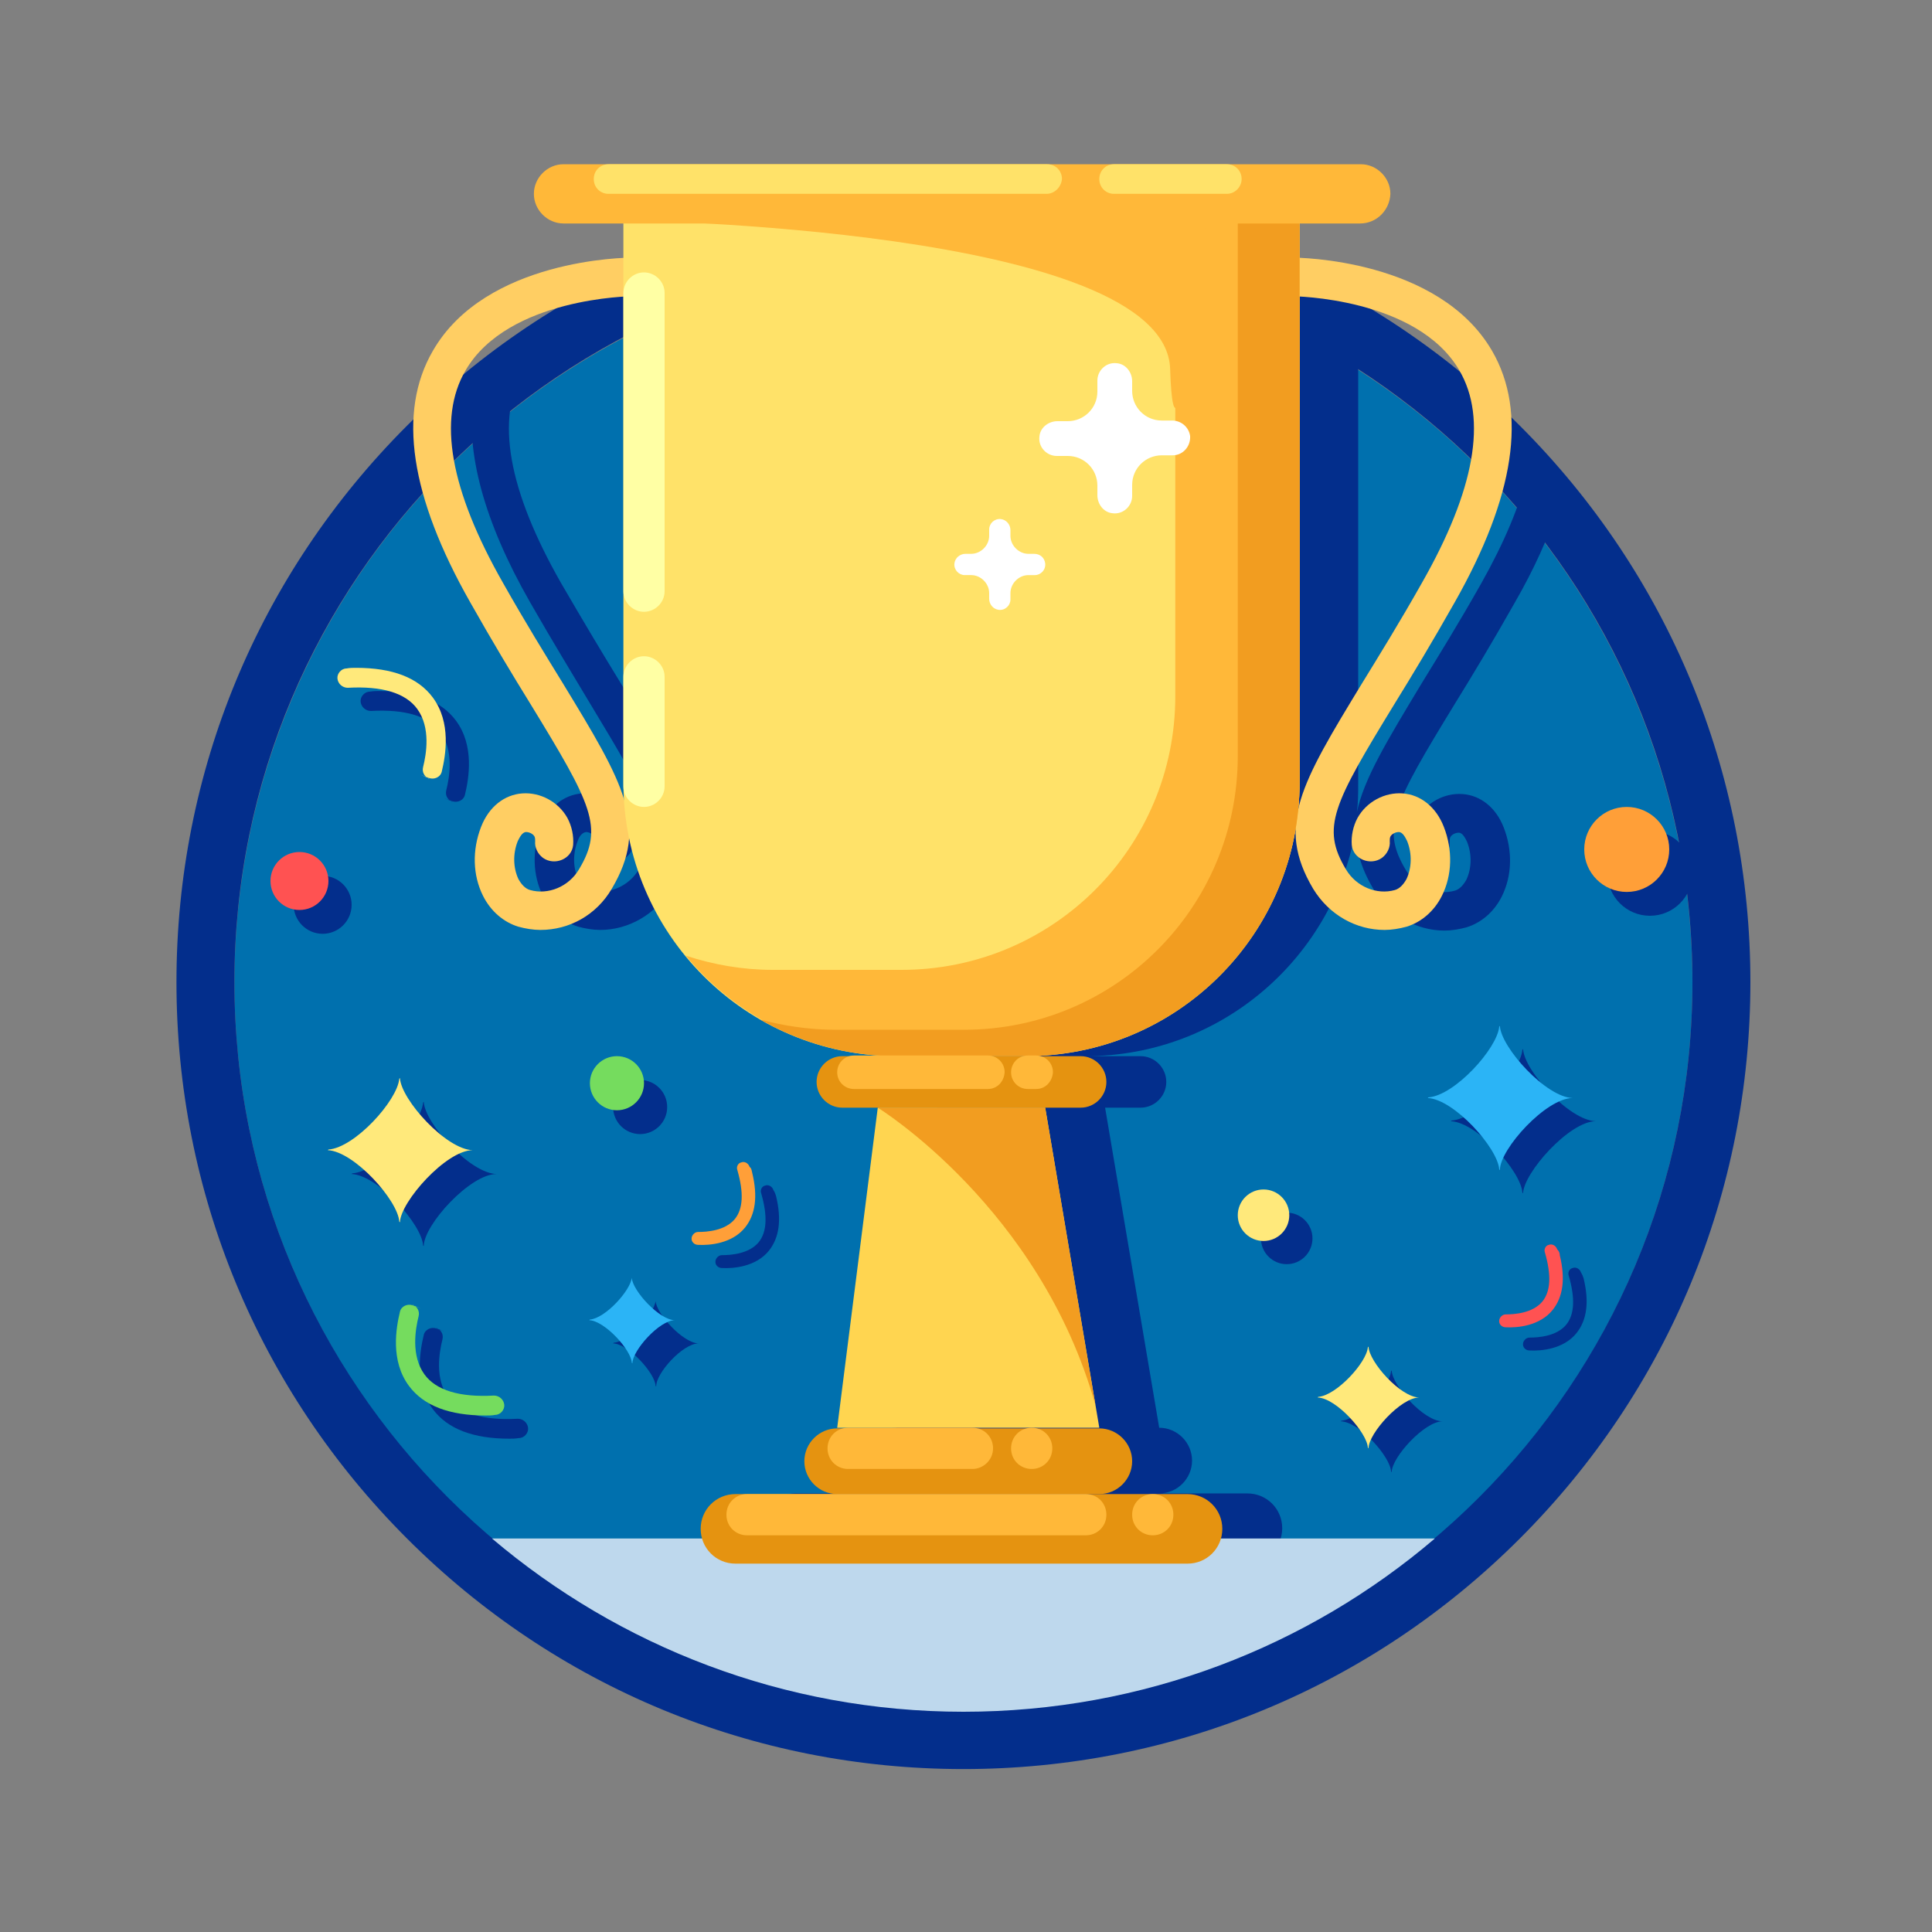 <?xml version="1.0" encoding="utf-8"?>
<!-- Generator: Adobe Illustrator 21.0.2, SVG Export Plug-In . SVG Version: 6.00 Build 0)  -->
<svg version="1.1" id="Camada_1" xmlns="http://www.w3.org/2000/svg" xmlns:xlink="http://www.w3.org/1999/xlink" x="0px" y="0px"
	 viewBox="0 0 300 300" style="enable-background:new 0 0 300 300;" xml:space="preserve">
<rect x="0" y="0" width="300" height="300" fill="#808080" stroke="none"/>
<style type="text/css">
	.st0{fill:#0070AE;}
	.st1{fill:#032E8C;}
	.st2{fill:#BED8ED;}
	.st3{fill:#FFCE63;}
	.st4{fill:#FFE269;}
	.st5{fill:#FFB839;}
	.st6{fill:#F29D20;}
	.st7{fill:#FFC255;}
	.st8{fill:#FFD550;}
	.st9{fill:#E59310;}
	.st10{fill:#FFFFA4;}
	.st11{fill:#FFFFFF;}
	.st12{fill:#FF9F38;}
	.st13{fill:#2BB4F6;}
	.st14{fill:#FF5252;}
	.st15{fill:#FFE97B;}
	.st16{fill:#75DC5E;}
</style>
<g id="fundo">
	<circle class="st0" cx="149.6" cy="152.6" r="113.2"/>
	<path class="st1" d="M149.6,39.3c62.5,0,113.2,50.7,113.2,113.2s-50.7,113.2-113.2,113.2c-62.5,0-113.2-50.7-113.2-113.2
		S87.1,39.3,149.6,39.3 M149.6,30.3c-32.6,0-63.3,12.7-86.4,35.8c-23.1,23.1-35.8,53.8-35.8,86.4s12.7,63.3,35.8,86.4
		c23.1,23.1,53.8,35.8,86.4,35.8c32.6,0,63.3-12.7,86.4-35.8c23.1-23.1,35.8-53.8,35.8-86.4c0-32.6-12.7-63.3-35.8-86.4
		C212.9,43.1,182.2,30.3,149.6,30.3L149.6,30.3z"/>
</g>
<g id="trofeu">
	<g id="sombra-trofeu">
		<path class="st1" d="M82.3,93.5c3.6,6.3,6.8,11.5,9.3,15.7c9.5,15.7,11.4,19.2,7.6,25.8c-1.6,2.7-4.8,4-7.6,3.2
			c-0.7-0.2-1.3-0.8-1.8-1.7c-0.8-1.6-0.9-3.9-0.1-5.9c0.2-0.6,0.6-1.3,1.3-1.4c0.5,0,1,0.3,1.3,0.7c0.1,0.2,0.2,0.5,0.1,0.7
			c-0.1,1,0.4,2,1.2,2.6c1.8,1.3,4.5,0.2,4.7-2c0.2-1.5-0.1-2.9-0.9-4.2c-1.4-2.5-4.1-4-7-3.8c-2.9,0.2-5.3,2.2-6.4,5.2
			c-1.4,3.6-1.3,7.5,0.3,10.7c1.2,2.4,3.2,4.1,5.5,4.8c1.1,0.3,2.3,0.5,3.4,0.5c4.4,0,8.6-2.4,11-6.4c1.7-2.9,2.6-5.5,2.7-8.1
			c3.9,19.4,21.1,34.1,41.7,34.1h-8.5c-2.2,0-4,1.8-4,4c0,2.2,1.8,4,4,4h5.5l-6.4,49.7c-2.8,0-5.1,2.3-5.1,5.1
			c0,2.8,2.3,5.1,5.1,5.1h-15.7c-3,0-5.4,2.4-5.4,5.4c0,3,2.4,5.4,5.4,5.4h70.2c3,0,5.4-2.4,5.4-5.4c0-3-2.4-5.4-5.4-5.4h-13.7
			c2.8,0,5.1-2.3,5.1-5.1c0-2.8-2.3-5.1-5.1-5.1l-8.4-49.7h5.5c2.2,0,4-1.8,4-4c0-2.2-1.8-4-4-4h-8.5c21.2,0,38.7-15.5,42-35.7
			c-0.2,3.2,0.6,6.3,2.7,9.8c2.4,4,6.6,6.4,11,6.4c1.1,0,2.3-0.2,3.4-0.5c2.3-0.7,4.3-2.4,5.5-4.8c1.6-3.2,1.7-7.1,0.3-10.7
			c-1.2-3.1-3.6-5-6.4-5.2c-2.8-0.2-5.6,1.3-7,3.8c-0.7,1.3-1,2.8-0.9,4.2c0.2,2.2,2.9,3.3,4.7,2c0.8-0.6,1.3-1.6,1.2-2.6
			c0-0.2,0-0.5,0.1-0.7c0.2-0.4,0.8-0.7,1.3-0.7c0.6,0,1,0.8,1.3,1.4c0.8,2,0.7,4.2-0.1,5.9c-0.5,0.9-1.1,1.5-1.8,1.7
			c-2.8,0.8-6-0.5-7.6-3.2c-3.9-6.5-2-10.1,7.6-25.8c2.6-4.2,5.8-9.5,9.3-15.7c3-5.2,5.2-10.1,6.7-14.7c-1.5-1.9-3.1-3.7-4.7-5.5
			c-1.2,5.1-3.6,10.8-7.2,17.2c-3.5,6.2-6.6,11.2-9.3,15.6c-5.3,8.8-8.9,14.7-10,19.9c0.2-1.5,0.2-3,0.2-4.5v-70
			c-17.9-11-39-17.3-61.6-17.3c-20.9,0-40.5,5.4-57.6,14.9c5.6-2.3,11.6-3,14.2-3.1v75.4c0,1,0,1.9,0.1,2.8
			c-1.4-4.8-4.8-10.4-9.6-18.2c-2.7-4.4-5.7-9.4-9.3-15.6c-8.2-14.4-10.2-25.5-5.8-33c1-1.7,2.2-3.1,3.6-4.3
			c-4,2.6-7.7,5.4-11.4,8.4C72.3,70.2,75.1,80.9,82.3,93.5z"/>
		<path class="st2" d="M222.8,238.9h-30.9h-67.1H76.4c19.7,16.7,45.3,26.9,73.2,26.9S203.1,255.7,222.8,238.9z"/>
	</g>
	<g id="trofeuu">
		<g>
			<path class="st3" d="M83.9,144.4c-1.1,0-2.3-0.2-3.4-0.5c-2.3-0.7-4.3-2.4-5.5-4.8c-1.6-3.2-1.7-7.1-0.3-10.7
				c1.2-3.1,3.6-5,6.4-5.2c2.8-0.2,5.6,1.3,7,3.8c0.7,1.3,1,2.8,0.9,4.2c-0.2,2.2-2.9,3.3-4.7,2l0,0c-0.8-0.6-1.3-1.6-1.2-2.6
				c0-0.2,0-0.5-0.1-0.7c-0.2-0.4-0.8-0.7-1.3-0.7c-0.6,0-1,0.8-1.3,1.4c-0.8,2-0.7,4.2,0.1,5.9c0.5,0.9,1.1,1.5,1.8,1.7
				c2.8,0.8,6-0.5,7.6-3.2c3.9-6.5,2-10.1-7.6-25.8c-2.6-4.2-5.8-9.5-9.3-15.7c-9.3-16.4-11.3-29.5-5.8-39
				C75.4,40.2,97.2,40,98.2,40l0,6c-0.2,0-19.3,0.2-25.9,11.5c-4.4,7.5-2.4,18.6,5.8,33c3.5,6.2,6.6,11.2,9.3,15.6
				c9.5,15.6,13.4,22.1,7.6,31.9C92.6,142.1,88.4,144.4,83.9,144.4z"/>
		</g>
		<g>
			<path class="st3" d="M215,144.4c1.1,0,2.3-0.2,3.4-0.5c2.3-0.7,4.3-2.4,5.5-4.8c1.6-3.2,1.7-7.1,0.3-10.7c-1.2-3.1-3.6-5-6.4-5.2
				c-2.8-0.2-5.6,1.3-7,3.8c-0.7,1.3-1,2.8-0.9,4.2c0.2,2.2,2.9,3.3,4.7,2l0,0c0.8-0.6,1.3-1.6,1.2-2.6c0-0.2,0-0.5,0.1-0.7
				c0.2-0.4,0.8-0.7,1.3-0.7c0.6,0,1,0.8,1.3,1.4c0.8,2,0.7,4.2-0.1,5.9c-0.5,0.9-1.1,1.5-1.8,1.7c-2.8,0.8-6-0.5-7.6-3.2
				c-3.9-6.5-2-10.1,7.6-25.8c2.6-4.2,5.8-9.5,9.3-15.7c9.3-16.4,11.3-29.5,5.8-39c-8.3-14.3-30.1-14.5-31-14.5l0,6
				c0.2,0,19.3,0.2,25.9,11.5c4.4,7.5,2.4,18.6-5.8,33c-3.5,6.2-6.6,11.2-9.3,15.6c-9.5,15.6-13.4,22.1-7.6,31.9
				C206.4,142.1,210.6,144.4,215,144.4z"/>
		</g>
		<path class="st4" d="M159.3,164h-20c-23.5,0-42.5-19-42.5-42.5V34.2h105v87.3C201.8,145,182.8,164,159.3,164z"/>
		<g>
			<path class="st5" d="M182.5,34.2v73.9c0,23.5-19,42.5-42.5,42.5h-20c-4.7,0-9.2-0.8-13.5-2.2c7.8,9.5,19.6,15.5,32.8,15.5h20
				c23.5,0,42.5-19,42.5-42.5V34.2H182.5z"/>
		</g>
		<g>
			<path class="st6" d="M192.2,34.2v83.2c0,23.5-19,42.5-42.5,42.5h-20c-4,0-8-0.6-11.7-1.6c6.3,3.6,13.5,5.7,21.3,5.7h20
				c23.5,0,42.5-19,42.5-42.5V34.2H192.2z"/>
			<rect x="172.8" y="30.1" class="st7" width="19.4" height="4.1"/>
		</g>
		<path class="st5" d="M211.2,34.7H87.5c-2.5,0-4.6-2.1-4.6-4.6l0,0c0-2.5,2.1-4.6,4.6-4.6h123.8c2.5,0,4.6,2.1,4.6,4.6l0,0
			C215.8,32.6,213.8,34.7,211.2,34.7z"/>
		<polygon class="st8" points="170.7,221.7 130,221.7 136.3,172 162.3,172 		"/>
		<path class="st9" d="M167.8,172h-37c-2.2,0-4-1.8-4-4l0,0c0-2.2,1.8-4,4-4h37c2.2,0,4,1.8,4,4l0,0C171.8,170.2,170,172,167.8,172z
			"/>
		<path class="st5" d="M153.4,169.1h-20.8c-1.4,0-2.6-1.1-2.6-2.6l0,0c0-1.4,1.1-2.6,2.6-2.6h20.8c1.4,0,2.6,1.1,2.6,2.6l0,0
			C155.9,168,154.8,169.1,153.4,169.1z"/>
		<path class="st5" d="M160.9,169.1h-1.3c-1.4,0-2.6-1.1-2.6-2.6l0,0c0-1.4,1.1-2.6,2.6-2.6h1.3c1.4,0,2.6,1.1,2.6,2.6l0,0
			C163.4,168,162.3,169.1,160.9,169.1z"/>
		<path class="st9" d="M170.7,232H130c-2.8,0-5.1-2.3-5.1-5.1v0c0-2.8,2.3-5.1,5.1-5.1h40.7c2.8,0,5.1,2.3,5.1,5.1v0
			C175.8,229.7,173.5,232,170.7,232z"/>
		<path class="st5" d="M151,228.1h-19.3c-1.8,0-3.2-1.4-3.2-3.2l0,0c0-1.8,1.4-3.2,3.2-3.2H151c1.8,0,3.2,1.4,3.2,3.2l0,0
			C154.2,226.7,152.7,228.1,151,228.1z"/>
		<path class="st5" d="M160.2,228.1L160.2,228.1c-1.8,0-3.2-1.4-3.2-3.2l0,0c0-1.8,1.4-3.2,3.2-3.2l0,0c1.8,0,3.2,1.4,3.2,3.2l0,0
			C163.4,226.7,162,228.1,160.2,228.1z"/>
		<path class="st9" d="M184.4,242.8h-70.2c-3,0-5.4-2.4-5.4-5.4v0c0-3,2.4-5.4,5.4-5.4h70.2c3,0,5.4,2.4,5.4,5.4v0
			C189.8,240.4,187.4,242.8,184.4,242.8z"/>
		<path class="st5" d="M168.6,238.4H116c-1.8,0-3.2-1.4-3.2-3.2l0,0c0-1.8,1.4-3.2,3.2-3.2h52.6c1.8,0,3.2,1.4,3.2,3.2l0,0
			C171.8,237,170.4,238.4,168.6,238.4z"/>
		<path class="st5" d="M179,238.4L179,238.4c-1.8,0-3.2-1.4-3.2-3.2l0,0c0-1.8,1.4-3.2,3.2-3.2l0,0c1.8,0,3.2,1.4,3.2,3.2l0,0
			C182.2,237,180.8,238.4,179,238.4z"/>
		<path class="st6" d="M136.3,172c0,0,25.2,15.5,33.8,46.2l-7.8-46.2H136.3z"/>
		<path class="st4" d="M162.5,30.1H94.5c-1.3,0-2.3-1-2.3-2.3l0,0c0-1.3,1-2.3,2.3-2.3h68.1c1.3,0,2.3,1,2.3,2.3l0,0
			C164.8,29,163.8,30.1,162.5,30.1z"/>
		<path class="st4" d="M190.5,30.1H173c-1.3,0-2.3-1-2.3-2.3l0,0c0-1.3,1-2.3,2.3-2.3h17.5c1.3,0,2.3,1,2.3,2.3l0,0
			C192.8,29,191.8,30.1,190.5,30.1z"/>
		<path class="st10" d="M100,95L100,95c-1.7,0-3.2-1.4-3.2-3.2V45.5c0-1.7,1.4-3.2,3.2-3.2l0,0c1.7,0,3.2,1.4,3.2,3.2v46.3
			C103.2,93.6,101.7,95,100,95z"/>
		<path class="st10" d="M100,125.3L100,125.3c-1.7,0-3.2-1.4-3.2-3.2v-17c0-1.7,1.4-3.2,3.2-3.2l0,0c1.7,0,3.2,1.4,3.2,3.2v17
			C103.2,123.9,101.7,125.3,100,125.3z"/>
		<path class="st5" d="M96.8,34.2c0,0,84.2,1.1,84.9,23.1s5.6-23.1,5.6-23.1H96.8z"/>
		<path class="st11" d="M182,65.3h-1.6c-2.6,0-4.6-2.1-4.6-4.6v-1.5c0-1.4-1-2.7-2.4-2.8c-1.6-0.2-3,1.1-3,2.7v1.7
			c0,2.6-2.1,4.6-4.6,4.6h-1.6c-1.4,0-2.7,1-2.8,2.4c-0.2,1.6,1.1,3,2.7,3h1.7c2.6,0,4.6,2.1,4.6,4.6v1.5c0,1.4,1,2.7,2.4,2.8
			c1.6,0.2,3-1.1,3-2.7v-1.7c0-2.6,2.1-4.6,4.6-4.6h1.7c1.6,0,2.8-1.4,2.7-3C184.6,66.3,183.4,65.3,182,65.3z"/>
		<path class="st11" d="M160.6,86h-0.9c-1.5,0-2.8-1.3-2.8-2.8v-0.9c0-0.8-0.6-1.6-1.5-1.7c-1-0.1-1.8,0.7-1.8,1.6v1
			c0,1.5-1.3,2.8-2.8,2.8h-0.9c-0.8,0-1.6,0.6-1.7,1.5c-0.1,1,0.7,1.8,1.6,1.8h1c1.5,0,2.8,1.3,2.8,2.8v0.9c0,0.8,0.6,1.6,1.5,1.7
			c1,0.1,1.8-0.7,1.8-1.6v-1c0-1.5,1.3-2.8,2.8-2.8h1c0.9,0,1.7-0.8,1.6-1.8C162.2,86.6,161.5,86,160.6,86z"/>
	</g>
</g>
<g id="brilho">
	<g>
		<circle class="st1" cx="256.2" cy="135.6" r="6.6"/>
		<circle class="st12" cx="252.6" cy="131.9" r="6.6"/>
	</g>
	<g>
		<g>
			<path class="st1" d="M247.8,174.1L247.8,174.1L247.8,174.1c-4.1-0.1-11.1-7.8-11.3-11.2l-0.1,0.1c-0.3,3.4-6.9,10.7-11,11
				l-0.1,0.1l0,0c4.1,0.2,10.9,7.8,11.1,11.1l0.1,0.1C236.6,182.1,243.7,174.1,247.8,174.1z"/>
		</g>
		<g>
			<path class="st13" d="M244.2,170.5L244.2,170.5L244.2,170.5c-4.1-0.1-11.1-7.8-11.3-11.2l-0.1,0.1c-0.3,3.4-6.9,10.7-11,11
				l-0.1,0.1l0,0c4.1,0.2,10.9,7.8,11.1,11.1l0.1,0.1C232.9,178.4,240.1,170.5,244.2,170.5z"/>
		</g>
	</g>
	<g>
		<g>
			<path class="st1" d="M245.9,198.5c0.9,3.7,0.5,6.5-1.1,8.5c-2,2.5-5.5,2.8-7.3,2.7c-0.6,0-1.1-0.5-1-1.1l0.1-0.9l-0.1,1l0-0.1
				c0.1-0.5,0.5-0.9,1-0.9c1.4,0,4.2-0.2,5.7-2c1.3-1.6,1.4-4.1,0.4-7.6c-0.2-0.5,0.1-1.1,0.6-1.2l0,0c0.5-0.2,1.1,0.1,1.3,0.7
				C245.7,197.9,245.8,198.2,245.9,198.5z"/>
		</g>
		<g>
			<path class="st14" d="M242.2,194.9c0.9,3.7,0.5,6.5-1.1,8.5c-2,2.5-5.5,2.8-7.3,2.7c-0.6,0-1.1-0.5-1-1.1l0.1-0.9l-0.1,1l0-0.1
				c0.1-0.5,0.5-0.9,1-0.9c1.4,0,4.2-0.2,5.7-2c1.3-1.6,1.4-4.1,0.4-7.6c-0.2-0.5,0.1-1.1,0.6-1.2l0,0c0.5-0.2,1.1,0.1,1.3,0.7
				C242.1,194.3,242.2,194.6,242.2,194.9z"/>
		</g>
	</g>
	<g>
		<g>
			<path class="st1" d="M224,220.7L224,220.7L224,220.7c-2.9,0-7.8-5.5-7.9-7.9l-0.1,0.1c-0.2,2.4-4.9,7.5-7.7,7.7l-0.1,0.1l0,0
				c2.9,0.1,7.7,5.5,7.8,7.8l0.1,0.1C216.1,226.3,221.2,220.7,224,220.7z"/>
		</g>
		<g>
			<path class="st15" d="M220.4,217L220.4,217L220.4,217c-2.9,0-7.8-5.5-7.9-7.9l-0.1,0.1c-0.2,2.4-4.9,7.5-7.7,7.7l-0.1,0.1l0,0
				c2.9,0.1,7.7,5.5,7.8,7.8l0.1,0.1C212.5,222.6,217.5,217,220.4,217z"/>
		</g>
	</g>
	<g>
		<circle class="st1" cx="199.8" cy="192.3" r="4"/>
		<circle class="st15" cx="196.2" cy="188.7" r="4"/>
	</g>
	<g>
		<g>
			<path class="st1" d="M120.5,185.7c0.9,3.7,0.5,6.5-1.1,8.5c-2,2.5-5.5,2.8-7.3,2.7c-0.6,0-1.1-0.5-1-1.1l0.1-0.9l-0.1,1l0-0.1
				c0.1-0.5,0.5-0.9,1-0.9c1.4,0,4.2-0.2,5.7-2c1.3-1.6,1.4-4.1,0.4-7.6c-0.2-0.5,0.1-1.1,0.6-1.2l0,0c0.5-0.2,1.1,0.1,1.3,0.7
				C120.3,185.1,120.4,185.4,120.5,185.7z"/>
		</g>
		<g>
			<path class="st12" d="M116.8,182.1c0.9,3.7,0.5,6.5-1.1,8.5c-2,2.5-5.5,2.8-7.3,2.7c-0.6,0-1.1-0.5-1-1.1l0.1-0.9l-0.1,1l0-0.1
				c0.1-0.5,0.5-0.9,1-0.9c1.4,0,4.2-0.2,5.7-2c1.3-1.6,1.4-4.1,0.4-7.6c-0.2-0.5,0.1-1.1,0.6-1.2l0,0c0.5-0.2,1.1,0.1,1.3,0.7
				C116.7,181.4,116.7,181.7,116.8,182.1z"/>
		</g>
	</g>
	<g>
		<g>
			<path class="st1" d="M108.5,208.6L108.5,208.6L108.5,208.6c-2.4,0-6.6-4.6-6.7-6.6l0,0c-0.2,2-4.1,6.3-6.5,6.5l-0.1,0.1l0,0
				c2.4,0.1,6.5,4.6,6.6,6.6l0.1,0.1C101.8,213.3,106,208.6,108.5,208.6z"/>
		</g>
		<g>
			<path class="st13" d="M104.8,205L104.8,205L104.8,205c-2.4,0-6.6-4.6-6.7-6.6l0,0c-0.2,2-4.1,6.3-6.5,6.5l-0.1,0.1l0,0
				c2.4,0.1,6.5,4.6,6.6,6.6l0.1,0.1C98.2,209.7,102.4,205,104.8,205z"/>
		</g>
	</g>
	<g>
		<g>
			<path class="st1" d="M79.1,223.4c-5.6,0-9.6-1.5-11.9-4.6c-2.9-3.9-2-9-1.4-11.5c0.2-0.9,1.2-1.3,2-1l1.3,0.5l-1.4-0.6l0.1,0
				c0.7,0.3,1.1,1,0.9,1.8c-0.5,2-1.2,6.1,0.9,9c1.8,2.5,5.5,3.6,10.8,3.3c0.8,0,1.5,0.6,1.6,1.4l0,0c0.1,0.8-0.6,1.6-1.4,1.6
				C80,223.4,79.5,223.4,79.1,223.4z"/>
		</g>
		<g>
			<path class="st16" d="M75.4,219.8c-5.6,0-9.6-1.5-11.9-4.6c-2.9-3.9-2-9-1.4-11.5c0.2-0.9,1.2-1.3,2-1l1.3,0.5l-1.4-0.6l0.1,0
				c0.7,0.3,1.1,1,0.9,1.8c-0.5,2-1.2,6.1,0.9,9c1.8,2.5,5.5,3.6,10.8,3.3c0.8,0,1.5,0.6,1.6,1.4l0,0c0.1,0.8-0.6,1.6-1.4,1.6
				C76.4,219.8,75.9,219.8,75.4,219.8z"/>
		</g>
	</g>
	<g>
		<circle class="st1" cx="99.4" cy="171.9" r="4.2"/>
		<circle class="st16" cx="95.8" cy="168.2" r="4.2"/>
	</g>
	<g>
		<g>
			<path class="st1" d="M77.1,182.3L77.1,182.3L77.1,182.3c-4.1-0.1-11.1-7.8-11.3-11.2l-0.1,0.1c-0.3,3.4-6.9,10.7-11,11l-0.1,0.1
				l0,0c4.1,0.2,10.9,7.8,11.1,11.1l0.1,0.1C65.8,190.2,73,182.3,77.1,182.3z"/>
		</g>
		<g>
			<path class="st15" d="M73.4,178.6L73.4,178.6L73.4,178.6c-4.1-0.1-11.1-7.8-11.3-11.2l-0.1,0.1c-0.3,3.4-6.9,10.7-11,11l-0.1,0.1
				l0,0c4.1,0.2,10.9,7.8,11.1,11.1l0.1,0.1C62.2,186.6,69.3,178.6,73.4,178.6z"/>
		</g>
	</g>
	<g>
		<circle class="st1" cx="50.1" cy="140.5" r="4.5"/>
		<circle class="st14" cx="46.5" cy="136.8" r="4.5"/>
	</g>
	<g>
		<g>
			<path class="st1" d="M58.9,107.3c5.6,0,9.6,1.5,11.9,4.6c2.9,3.9,2,9,1.4,11.5c-0.2,0.9-1.2,1.3-2,1l-1.3-0.5l1.4,0.6l-0.1,0
				c-0.7-0.3-1.1-1-0.9-1.8c0.5-2,1.2-6.1-0.9-9c-1.8-2.5-5.5-3.6-10.8-3.3c-0.8,0-1.5-0.6-1.6-1.4l0,0c-0.1-0.8,0.6-1.6,1.4-1.6
				C58,107.3,58.5,107.3,58.9,107.3z"/>
		</g>
		<g>
			<path class="st15" d="M55.3,103.7c5.6,0,9.6,1.5,11.9,4.6c2.9,3.9,2,9,1.4,11.5c-0.2,0.9-1.2,1.3-2,1l-1.3-0.5l1.4,0.6l-0.1,0
				c-0.7-0.3-1.1-1-0.9-1.8c0.5-2,1.2-6.1-0.9-9c-1.8-2.5-5.5-3.6-10.8-3.3c-0.8,0-1.5-0.6-1.6-1.4l0,0c-0.1-0.8,0.6-1.6,1.4-1.6
				C54.3,103.7,54.8,103.7,55.3,103.7z"/>
		</g>
	</g>
</g>
</svg>
